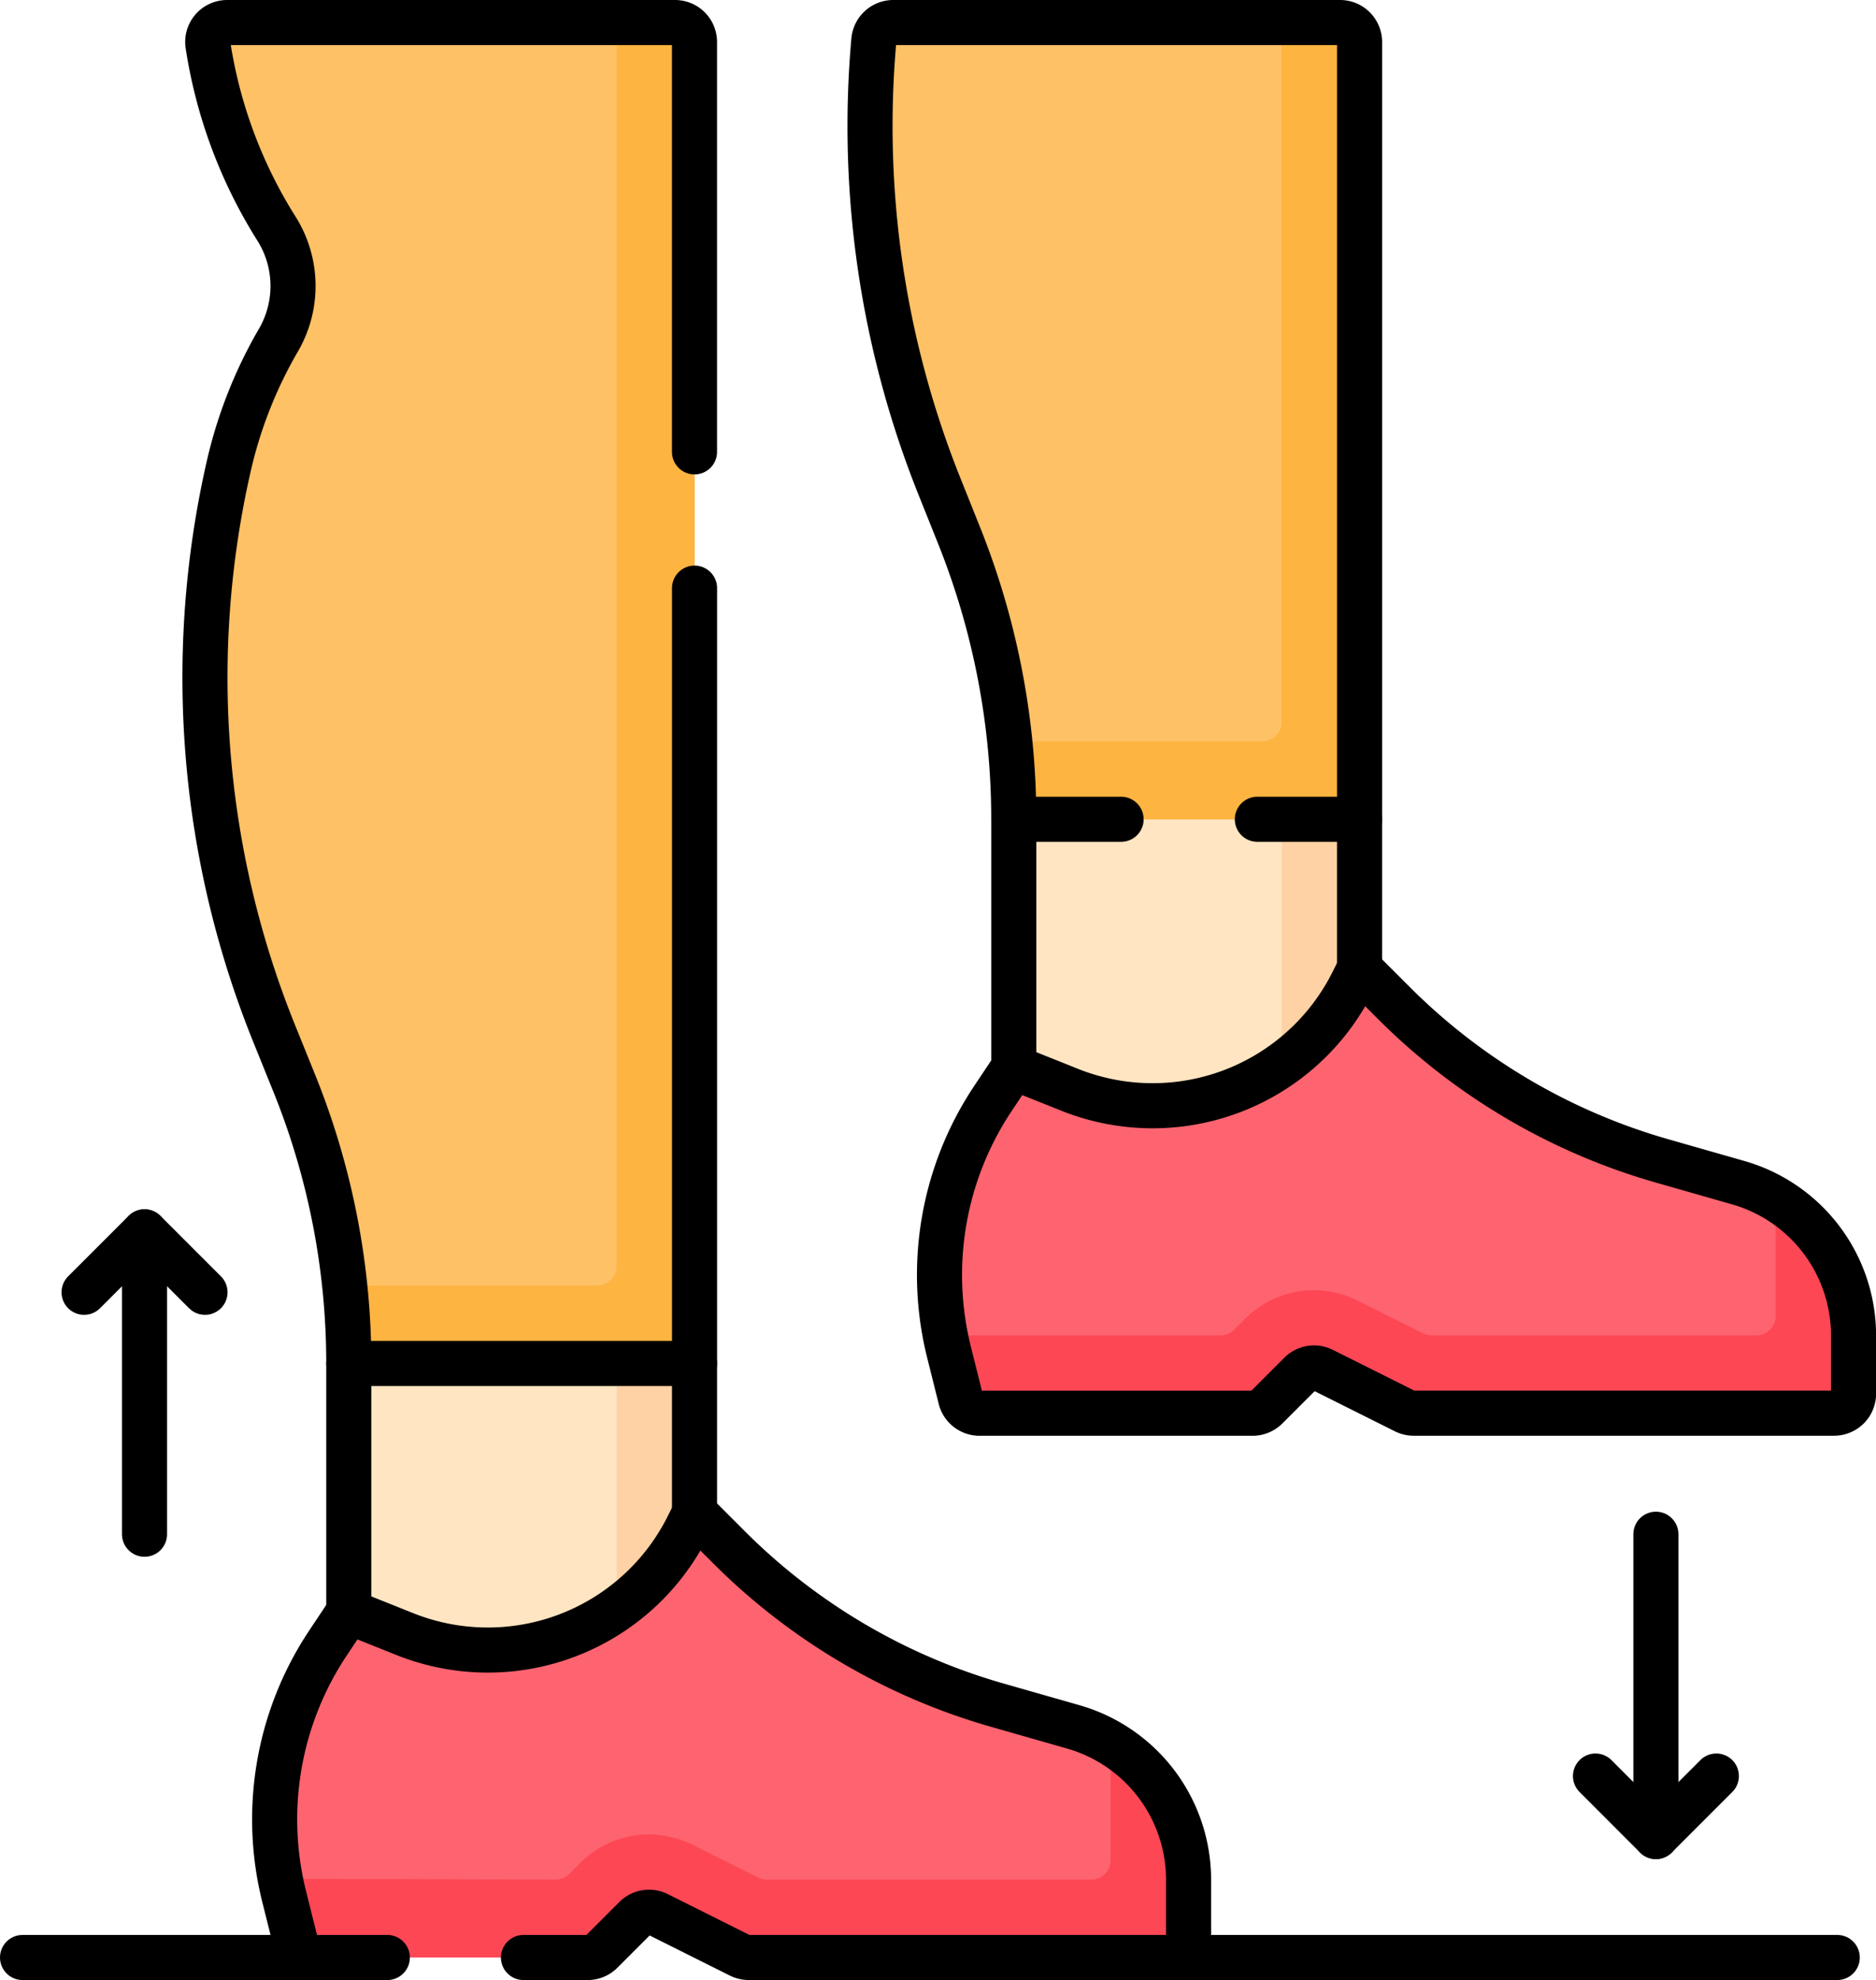 <svg xmlns="http://www.w3.org/2000/svg" width="83.222" height="87.818" viewBox="0 0 83.222 87.818">
  <g id="step_12434312" transform="translate(1 1)">
    <path id="Path_1034449" data-name="Path 1034449" d="M290.542,202.477,290.8,190.8v-6.626L282.5,178.34l-7.03,5.836v11.008l4.348,7.292Z" transform="translate(-231.493 -148.84)" fill="#ffe5c2"/>
    <path id="Path_1034450" data-name="Path 1034450" d="M344.292,198.087v20.727h3.191l.262-11.675v-6.626Z" transform="translate(-288.435 -165.178)" fill="#fed2a4"/>
    <path id="Path_1034451" data-name="Path 1034451" d="M108.97,342.258l13.409-2.682-2.42-8.993v-6.626l-8.308-5.836-7.03,5.836v11.008Z" transform="translate(-90.15 -264.485)" fill="#ffe5c2"/>
    <path id="Path_1034452" data-name="Path 1034452" d="M173.448,337.868v19.22l5.873-1.175-2.42-8.993v-6.626Z" transform="translate(-147.091 -280.822)" fill="#fed2a4"/>
    <path id="Path_1034453" data-name="Path 1034453" d="M120.993,399.785l-3.367-.962a27.51,27.51,0,0,1-11.9-7l-1.533-1.533-.3.6a9.921,9.921,0,0,1-12.558,4.775l-2.48-.992-.92,1.381A14.108,14.108,0,0,0,85.991,407.3l.678,2.71H99.457a.864.864,0,0,0,.611-.253l1.5-1.5a.863.863,0,0,1,1-.162l3.643,1.822a.864.864,0,0,0,.386.091h19.517v-3.444A7.055,7.055,0,0,0,120.993,399.785Z" transform="translate(-74.387 -324.193)" fill="#fe646f"/>
    <path id="Path_1034454" data-name="Path 1034454" d="M260.247,8.363V42.836H244.908a33.875,33.875,0,0,0-2.421-12.576l-.881-2.2A43.005,43.005,0,0,1,238.7,8.294a.866.866,0,0,1,.861-.794h19.824A.863.863,0,0,1,260.247,8.363Z" transform="translate(-200.936 -7.5)" fill="#fec165"/>
    <path id="Path_1034455" data-name="Path 1034455" d="M291.836,260l-3.367-.962a27.509,27.509,0,0,1-11.9-7l-1.533-1.533-.3.6a9.921,9.921,0,0,1-12.558,4.775l-2.48-.992-.921,1.381a14.108,14.108,0,0,0-1.948,11.247l.514,2.056a.863.863,0,0,0,.838.654H270.3a.864.864,0,0,0,.611-.253l1.5-1.5a.864.864,0,0,1,1-.162l3.643,1.822a.863.863,0,0,0,.386.091h18.653a.863.863,0,0,0,.863-.863v-2.58A7.054,7.054,0,0,0,291.836,260Z" transform="translate(-215.73 -208.548)" fill="#fe646f"/>
    <path id="Path_1034456" data-name="Path 1034456" d="M123.85,449.42v5.194a.863.863,0,0,1-.863.863H108.6a.863.863,0,0,1-.386-.091l-2.914-1.457a4.34,4.34,0,0,0-1.93-.456,4.29,4.29,0,0,0-3.052,1.264l-.486.486a.863.863,0,0,1-.613.253l-12.207-.038q.075.392.172.782l.677,2.71h12.789a.864.864,0,0,0,.611-.253l1.5-1.5a.863.863,0,0,1,1-.162l3.643,1.822a.863.863,0,0,0,.386.091H127.3v-3.444A7.056,7.056,0,0,0,123.85,449.42Z" transform="translate(-75.581 -373.112)" fill="#fd4755"/>
    <path id="Path_1034457" data-name="Path 1034457" d="M294.729,309.638v5.194a.863.863,0,0,1-.863.863H279.481a.863.863,0,0,1-.386-.091l-2.914-1.457a4.34,4.34,0,0,0-1.931-.456,4.29,4.29,0,0,0-3.052,1.264l-.487.487a.863.863,0,0,1-.611.253H257.9q.072.373.165.744l.514,2.056a.863.863,0,0,0,.838.654h12.115a.864.864,0,0,0,.611-.253l1.5-1.5a.864.864,0,0,1,1-.162l3.643,1.822a.864.864,0,0,0,.386.091H297.32a.863.863,0,0,0,.863-.863V315.7A7.057,7.057,0,0,0,294.729,309.638Z" transform="translate(-216.96 -257.467)" fill="#fd4755"/>
    <path id="Path_1034458" data-name="Path 1034458" d="M289.093,7.5H286.5V38.519a.863.863,0,0,1-.863.863h-11.2a33.859,33.859,0,0,1,.177,3.453h15.339V8.363A.863.863,0,0,0,289.093,7.5Z" transform="translate(-230.645 -7.5)" fill="#fdb441"/>
    <path id="Path_1034459" data-name="Path 1034459" d="M89.4,8.363V66.972H74.062a33.156,33.156,0,0,0-2.423-12.438l-.879-2.174A42.16,42.16,0,0,1,68.731,27.2a19.966,19.966,0,0,1,2.229-5.648,4.775,4.775,0,0,0-.13-4.949,21.32,21.32,0,0,1-3.017-8.12.861.861,0,0,1,.855-.983H88.535A.863.863,0,0,1,89.4,8.363Z" transform="translate(-59.589 -7.5)" fill="#fec165"/>
    <path id="Path_1034460" data-name="Path 1034460" d="M118.232,7.5h-2.59V62.656a.863.863,0,0,1-.863.863h-11.2a33.146,33.146,0,0,1,.181,3.453H119.1V8.363A.863.863,0,0,0,118.232,7.5Z" transform="translate(-89.286 -7.5)" fill="#fdb441"/>
    <line id="Line_604" data-name="Line 604" y2="11.008" transform="translate(43.973 35.335)" fill="none" stroke="#000" stroke-linecap="round" stroke-linejoin="round" stroke-miterlimit="10" stroke-width="2"/>
    <line id="Line_605" data-name="Line 605" y1="6.626" transform="translate(59.311 35.335)" fill="none" stroke="#000" stroke-linecap="round" stroke-linejoin="round" stroke-miterlimit="10" stroke-width="2"/>
    <line id="Line_606" data-name="Line 606" y2="11.008" transform="translate(14.472 59.472)" fill="none" stroke="#000" stroke-linecap="round" stroke-linejoin="round" stroke-miterlimit="10" stroke-width="2"/>
    <line id="Line_607" data-name="Line 607" y1="6.626" transform="translate(29.81 59.472)" fill="none" stroke="#000" stroke-linecap="round" stroke-linejoin="round" stroke-miterlimit="10" stroke-width="2"/>
    <path id="Path_1034461" data-name="Path 1034461" d="M96.609,410.01h2.848a.864.864,0,0,0,.611-.253l1.5-1.5a.863.863,0,0,1,1-.162l3.643,1.822a.863.863,0,0,0,.386.091h19.516v-3.444a7.054,7.054,0,0,0-5.116-6.783l-3.367-.962a27.51,27.51,0,0,1-11.9-7L104.2,390.29l-.3.6a9.921,9.921,0,0,1-12.558,4.775l-2.48-.992-.92,1.381A14.108,14.108,0,0,0,85.991,407.3l.678,2.71h3.9" transform="translate(-74.387 -324.192)" fill="none" stroke="#000" stroke-linecap="round" stroke-linejoin="round" stroke-miterlimit="10" stroke-width="2"/>
    <path id="Path_1034462" data-name="Path 1034462" d="M249.669,42.836h-4.761a33.875,33.875,0,0,0-2.421-12.576l-.881-2.2A43.005,43.005,0,0,1,238.7,8.294a.866.866,0,0,1,.861-.794h19.824a.863.863,0,0,1,.863.863V42.836h-4.534" transform="translate(-200.936 -7.5)" fill="none" stroke="#000" stroke-linecap="round" stroke-linejoin="round" stroke-miterlimit="10" stroke-width="2"/>
    <path id="Path_1034463" data-name="Path 1034463" d="M291.836,260l-3.367-.962a27.509,27.509,0,0,1-11.9-7l-1.533-1.533-.3.6a9.921,9.921,0,0,1-12.558,4.775l-2.48-.992-.921,1.381a14.108,14.108,0,0,0-1.948,11.247l.514,2.056a.863.863,0,0,0,.838.654H270.3a.864.864,0,0,0,.611-.253l1.5-1.5a.864.864,0,0,1,1-.162l3.643,1.822a.863.863,0,0,0,.386.091h18.653a.863.863,0,0,0,.863-.863v-2.58A7.054,7.054,0,0,0,291.836,260Z" transform="translate(-215.73 -208.548)" fill="none" stroke="#000" stroke-linecap="round" stroke-linejoin="round" stroke-miterlimit="10" stroke-width="2"/>
    <line id="Line_608" data-name="Line 608" y2="13.409" transform="translate(5.411 53.636)" fill="none" stroke="#000" stroke-linecap="round" stroke-linejoin="round" stroke-miterlimit="10" stroke-width="2"/>
    <path id="Path_1034464" data-name="Path 1034464" d="M36.617,320.8l2.682-2.682,2.682,2.682" transform="translate(-33.887 -264.485)" fill="none" stroke="#000" stroke-linecap="round" stroke-linejoin="round" stroke-miterlimit="10" stroke-width="2"/>
    <line id="Line_609" data-name="Line 609" y1="13.409" transform="translate(72.458 67.046)" fill="none" stroke="#000" stroke-linecap="round" stroke-linejoin="round" stroke-miterlimit="10" stroke-width="2"/>
    <path id="Path_1034465" data-name="Path 1034465" d="M430.262,457.9l-2.682,2.682L424.9,457.9" transform="translate(-355.122 -380.13)" fill="none" stroke="#000" stroke-linecap="round" stroke-linejoin="round" stroke-miterlimit="10" stroke-width="2"/>
    <path id="Path_1034466" data-name="Path 1034466" d="M89.4,32.585V66.972H74.062a33.156,33.156,0,0,0-2.423-12.438l-.879-2.174A42.16,42.16,0,0,1,68.731,27.2a19.966,19.966,0,0,1,2.229-5.648,4.775,4.775,0,0,0-.13-4.949,21.32,21.32,0,0,1-3.017-8.12.861.861,0,0,1,.855-.983H88.535a.863.863,0,0,1,.863.863V26.541" transform="translate(-59.589 -7.5)" fill="none" stroke="#000" stroke-linecap="round" stroke-linejoin="round" stroke-miterlimit="10" stroke-width="2"/>
    <line id="Line_610" data-name="Line 610" x2="28.781" transform="translate(51.722 85.818)" fill="none" stroke="#000" stroke-linecap="round" stroke-linejoin="round" stroke-miterlimit="10" stroke-width="2"/>
    <line id="Line_611" data-name="Line 611" x1="12.281" transform="translate(0 85.818)" fill="none" stroke="#000" stroke-linecap="round" stroke-linejoin="round" stroke-miterlimit="10" stroke-width="2"/>
  </g>
</svg>
